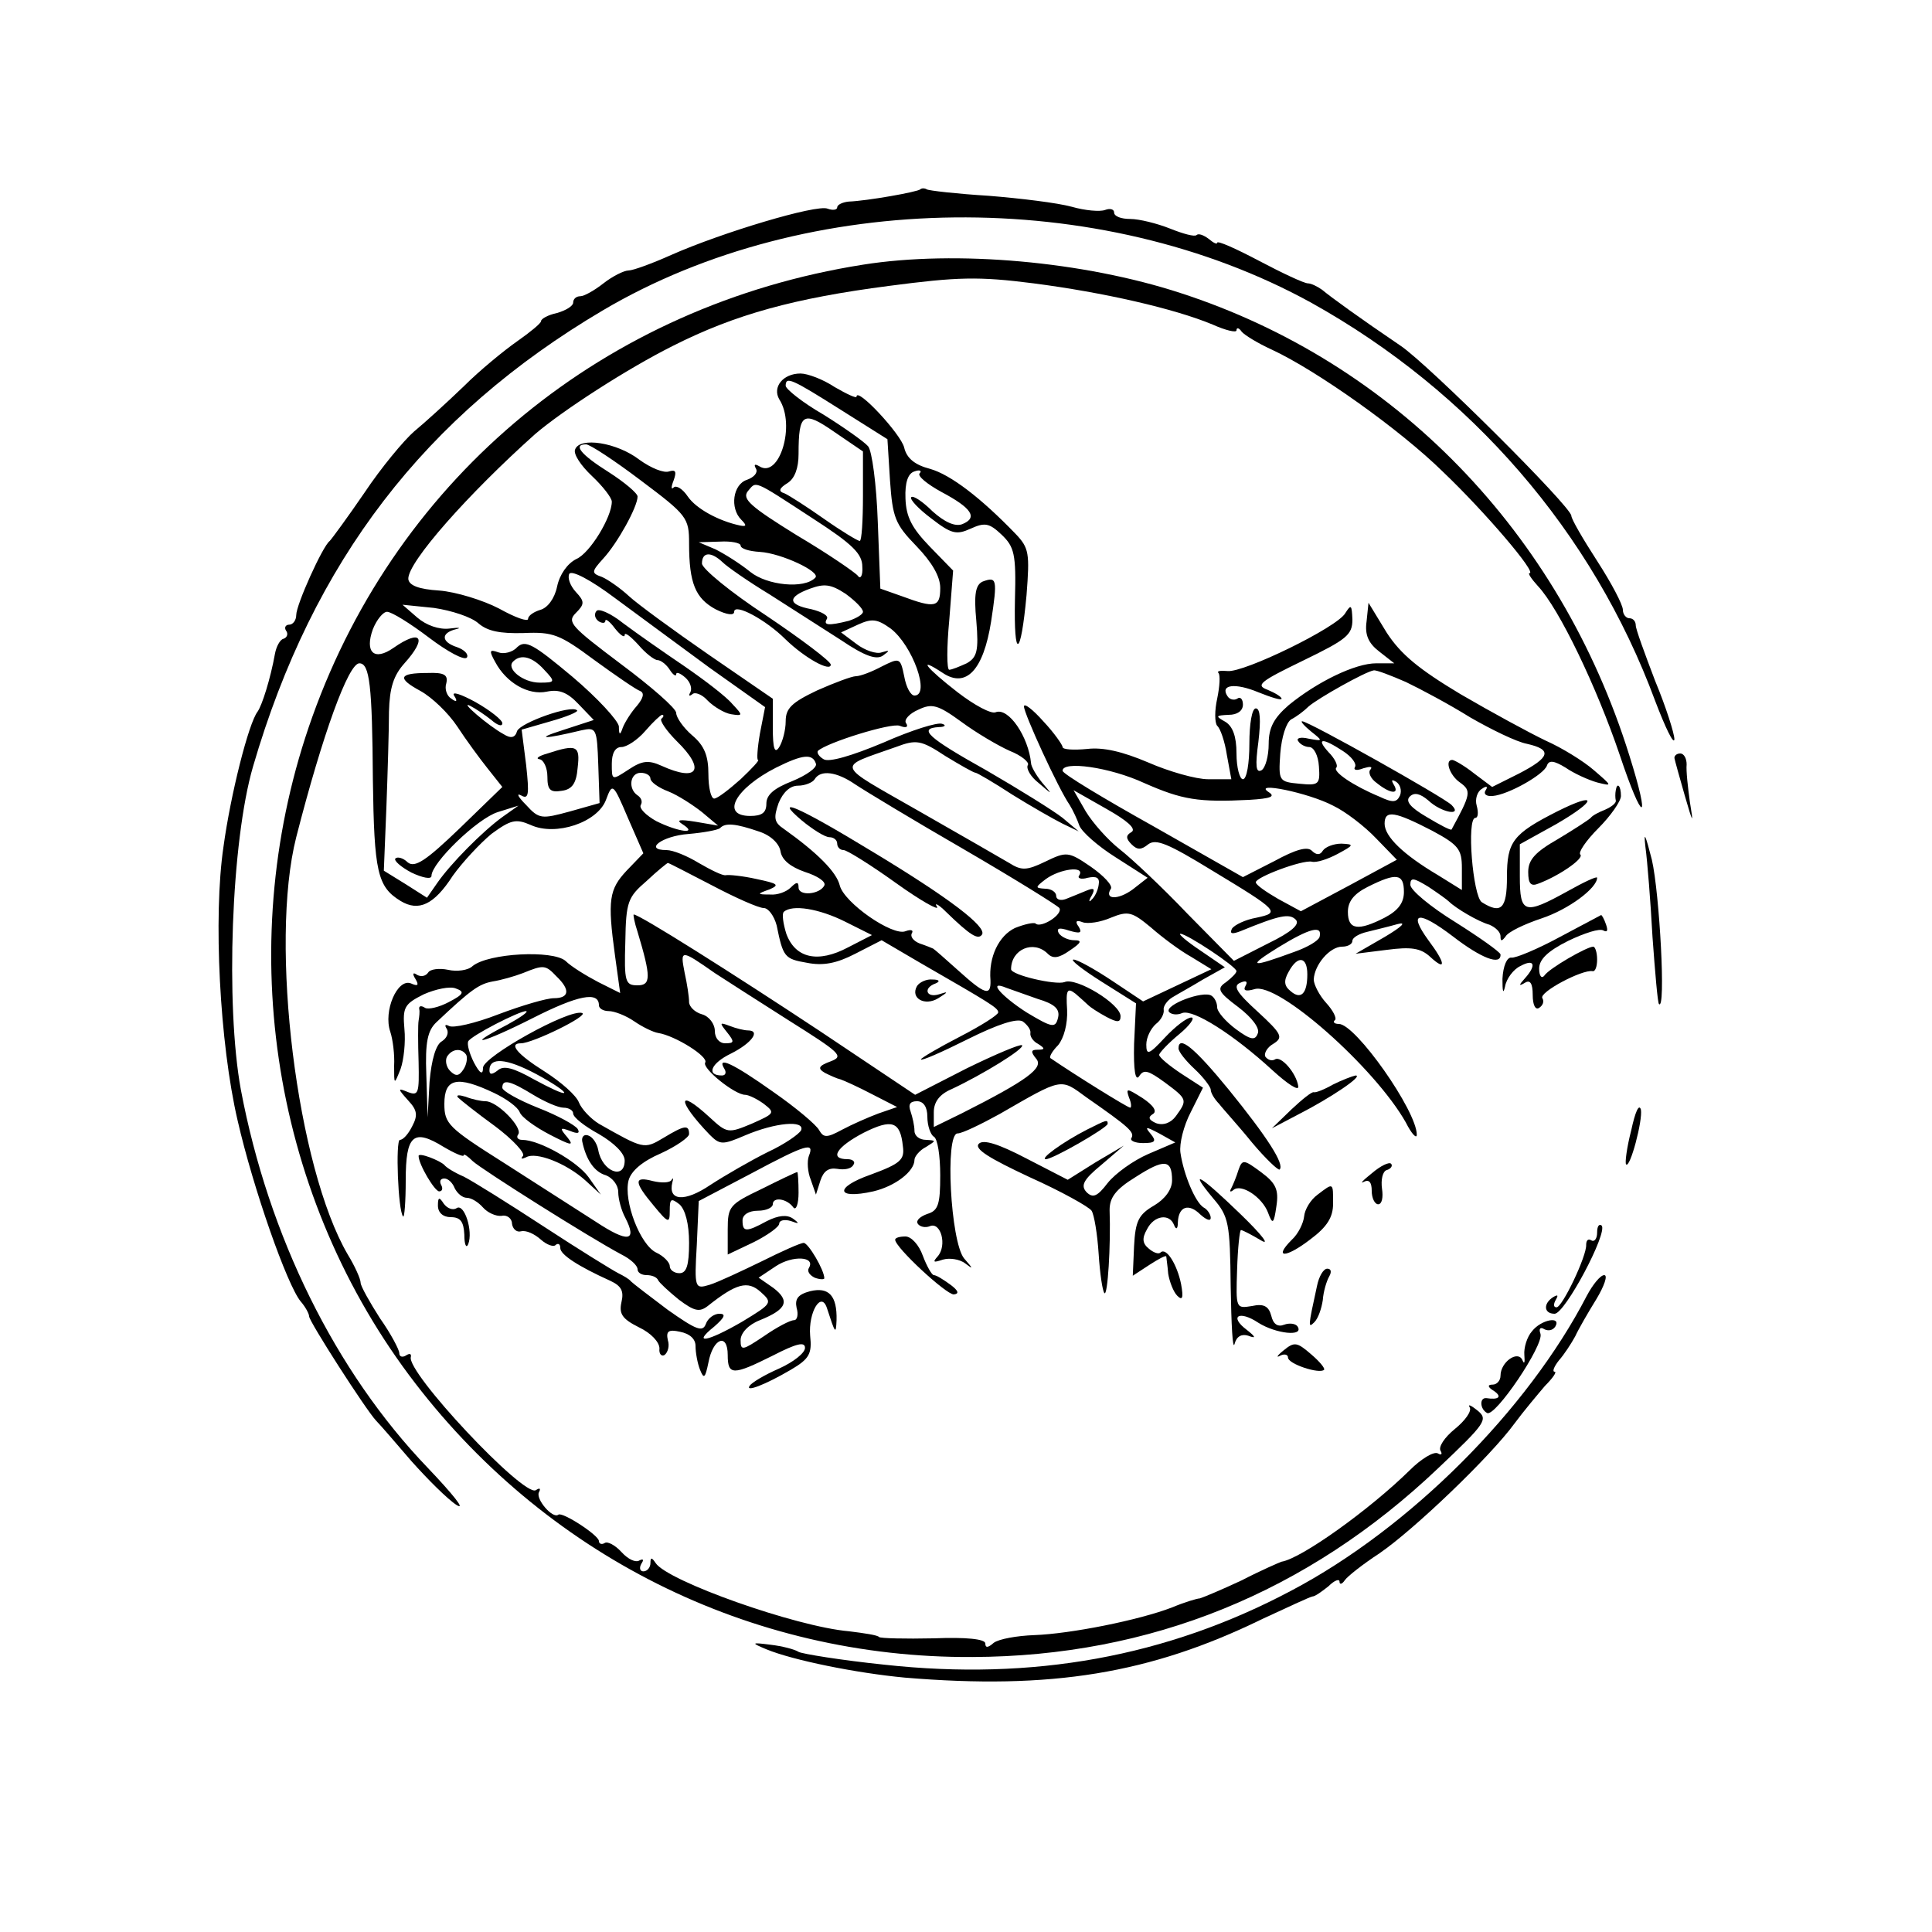 <?xml version="1.0" standalone="no"?>
<!DOCTYPE svg PUBLIC "-//W3C//DTD SVG 20010904//EN"
 "http://www.w3.org/TR/2001/REC-SVG-20010904/DTD/svg10.dtd">
<svg version="1.0" xmlns="http://www.w3.org/2000/svg"
 width="300pt" height="300pt" viewBox="0 0 300 300"
 preserveAspectRatio="xMidYMid meet">
<g transform="translate(0,300) scale(0.1,-0.1)"
fill="#000000" stroke="none">
<path d="M1429 2706 c-4 -4 -83 -18 -111 -19 -10 -1 -18 -5 -18 -9 0 -4 -7 -5
-15 -2 -17 7 -164 -37 -243 -72 -29 -13 -59 -24 -66 -24 -7 0 -25 -9 -39 -20
-14 -11 -30 -20 -36 -20 -6 0 -11 -4 -11 -10 0 -5 -11 -12 -25 -16 -14 -3 -25
-9 -25 -13 0 -3 -17 -17 -37 -31 -20 -14 -58 -45 -83 -70 -26 -25 -60 -56 -77
-70 -16 -14 -51 -56 -77 -95 -26 -38 -51 -72 -54 -75 -11 -8 -52 -99 -52 -115
0 -8 -5 -15 -11 -15 -5 0 -8 -4 -5 -9 4 -5 2 -11 -4 -13 -5 -1 -11 -12 -13
-23 -7 -39 -20 -80 -27 -90 -14 -18 -42 -129 -53 -210 -16 -108 -6 -305 22
-425 24 -105 77 -256 98 -281 7 -8 13 -19 13 -23 0 -8 88 -145 104 -162 6 -6
31 -35 55 -63 25 -28 56 -59 70 -68 15 -9 -6 17 -45 58 -143 149 -247 359
-290 587 -24 131 -15 386 19 502 93 319 267 545 543 708 318 188 771 193 1100
12 248 -138 437 -356 534 -618 16 -42 29 -69 30 -60 0 9 -13 50 -30 91 -16 42
-30 80 -30 86 0 6 -4 11 -10 11 -5 0 -10 6 -10 13 0 8 -18 42 -40 76 -22 34
-40 65 -40 70 0 14 -222 235 -265 264 -62 42 -109 76 -122 87 -7 5 -17 10 -22
10 -6 0 -40 16 -76 35 -36 19 -65 32 -65 28 0 -3 -6 0 -13 6 -8 6 -16 9 -19 6
-3 -3 -21 2 -41 10 -20 8 -48 15 -62 15 -14 0 -25 4 -25 10 0 5 -6 7 -14 4 -8
-3 -31 -1 -52 5 -22 6 -79 13 -129 17 -49 3 -93 8 -96 10 -3 2 -8 2 -10 0z"/>
<path d="M1340 2589 c-400 -63 -721 -327 -855 -702 -123 -344 -66 -732 150
-1022 208 -279 529 -440 875 -438 276 1 520 100 723 293 75 71 78 76 61 90
-10 8 -15 10 -12 5 4 -6 -7 -21 -23 -34 -16 -13 -26 -28 -22 -34 3 -5 1 -7 -4
-4 -6 4 -26 -8 -44 -26 -62 -61 -168 -137 -199 -142 -3 -1 -31 -13 -62 -29
-32 -15 -61 -27 -65 -28 -4 0 -24 -6 -43 -14 -52 -20 -158 -41 -214 -43 -27
-1 -55 -6 -63 -12 -9 -8 -13 -8 -13 -1 0 7 -30 10 -80 8 -45 -1 -83 0 -85 2
-2 3 -23 6 -47 9 -82 7 -282 78 -300 106 -6 9 -8 9 -8 0 0 -7 -5 -13 -11 -13
-5 0 -7 5 -3 12 4 6 3 8 -3 5 -6 -4 -18 2 -28 13 -10 11 -22 17 -26 14 -5 -3
-9 -1 -9 3 0 9 -57 46 -63 41 -9 -7 -36 25 -30 35 3 6 1 7 -5 3 -19 -11 -202
184 -194 207 1 5 -2 6 -8 2 -5 -3 -10 -2 -10 4 0 5 -13 30 -30 54 -16 25 -30
50 -30 55 0 6 -9 26 -20 44 -79 135 -122 483 -80 648 41 160 81 270 98 270 16
0 20 -34 21 -181 2 -143 7 -166 43 -188 28 -17 52 -6 81 39 15 21 42 50 60 65
30 22 38 24 61 14 39 -18 104 4 117 39 10 27 11 26 34 -28 l24 -55 -26 -27
c-27 -29 -30 -45 -18 -132 l8 -58 -34 17 c-19 10 -42 24 -51 33 -20 17 -119
12 -144 -8 -7 -7 -25 -9 -38 -6 -14 3 -28 1 -31 -4 -4 -6 -11 -7 -17 -4 -7 5
-8 2 -3 -6 6 -10 4 -12 -7 -7 -21 8 -43 -43 -32 -75 4 -12 7 -36 6 -53 0 -30
0 -30 10 -5 5 14 8 42 6 62 -3 34 0 39 30 54 18 8 41 13 50 9 14 -5 12 -9 -11
-21 -15 -8 -32 -12 -37 -9 -6 4 -10 3 -9 -2 1 -4 0 -12 -1 -18 -1 -5 -1 -34 0
-64 1 -48 0 -53 -16 -47 -17 7 -17 6 0 -13 14 -15 15 -23 6 -40 -6 -12 -14
-21 -19 -21 -7 0 -3 -111 5 -119 2 -2 4 23 4 56 0 71 12 81 59 52 17 -10 31
-16 31 -13 0 3 6 -1 14 -9 14 -13 182 -119 231 -145 14 -7 25 -17 25 -23 0 -5
6 -9 14 -9 8 0 16 -3 18 -8 2 -4 16 -17 32 -30 24 -18 32 -20 45 -10 44 35 62
40 82 22 19 -17 18 -18 -28 -46 -55 -32 -79 -36 -44 -8 16 14 19 20 8 20 -8 0
-18 -7 -21 -16 -5 -13 -15 -9 -59 22 -28 21 -54 41 -57 44 -3 4 -12 9 -20 13
-8 4 -60 36 -115 72 -55 36 -111 71 -125 78 -14 6 -27 14 -30 18 -7 7 -40 20
-40 14 0 -13 25 -55 32 -55 5 0 6 5 3 10 -3 6 -1 10 5 10 6 0 13 -7 16 -15 4
-8 12 -15 19 -15 7 0 18 -7 25 -15 7 -8 20 -14 29 -13 8 2 16 -4 16 -12 1 -8
7 -14 14 -12 8 2 21 -4 31 -13 9 -8 20 -12 23 -8 4 3 7 1 7 -5 0 -10 27 -28
78 -51 17 -8 21 -16 17 -33 -4 -18 1 -26 27 -39 19 -9 32 -23 32 -33 -1 -8 3
-13 8 -10 5 4 8 14 5 23 -3 14 1 17 19 13 15 -3 24 -11 24 -22 0 -10 3 -27 7
-37 6 -15 8 -13 13 11 7 38 30 47 30 12 0 -32 8 -32 70 -1 37 19 50 22 50 12
0 -8 -18 -22 -40 -32 -23 -10 -43 -22 -46 -27 -7 -10 23 1 64 25 29 17 33 25
30 53 -3 36 17 70 26 43 13 -40 14 -42 15 -19 1 38 -12 52 -41 45 -19 -5 -24
-12 -21 -26 3 -10 1 -19 -4 -19 -6 0 -27 -11 -47 -25 -33 -22 -36 -23 -36 -6
0 11 12 24 30 31 42 17 47 30 21 50 l-23 16 27 18 c26 17 62 15 51 -3 -3 -5 1
-11 9 -15 8 -3 15 -3 15 -1 0 13 -25 55 -32 55 -5 0 -34 -13 -66 -29 -31 -15
-67 -32 -80 -36 -23 -7 -24 -6 -20 62 l3 68 80 42 c88 47 100 50 91 28 -3 -8
-2 -25 3 -37 l8 -23 7 22 c5 15 13 20 26 18 11 -2 22 0 25 6 4 5 -1 9 -9 9
-29 0 -17 19 25 41 44 22 57 18 61 -21 3 -21 -4 -27 -50 -44 -57 -20 -54 -39
4 -26 34 8 64 31 64 49 0 5 8 15 18 20 16 10 16 10 0 11 -10 0 -18 6 -18 14 0
8 -3 21 -6 30 -4 11 -1 16 10 16 10 0 16 -9 16 -24 0 -14 5 -28 10 -31 6 -3
10 -30 10 -60 0 -45 -3 -55 -20 -60 -11 -4 -18 -10 -15 -15 3 -5 12 -7 19 -4
17 7 27 -30 12 -47 -8 -9 -7 -10 8 -5 10 3 26 1 35 -6 13 -10 12 -8 -2 8 -21
26 -30 194 -10 194 7 0 36 14 65 30 99 57 94 56 135 26 66 -46 75 -54 70 -63
-3 -4 5 -8 18 -8 19 0 21 3 12 14 -10 12 -8 12 13 1 l25 -14 -42 -18 c-23 -10
-51 -30 -63 -45 -16 -21 -23 -24 -33 -14 -9 10 -5 19 23 42 l35 30 -44 -26
-43 -27 -64 33 c-44 23 -67 30 -74 23 -8 -8 17 -23 79 -52 49 -22 92 -46 96
-52 4 -6 9 -36 11 -67 2 -31 6 -58 9 -61 5 -5 10 74 8 129 0 19 9 32 40 51 45
29 57 28 57 -5 0 -14 -11 -29 -28 -39 -24 -14 -29 -24 -31 -63 l-2 -46 26 17
c14 9 25 15 26 13 0 -2 2 -14 3 -27 2 -12 8 -28 14 -34 8 -8 10 -4 6 18 -6 30
-23 58 -32 49 -3 -3 -11 0 -18 6 -10 8 -11 16 -3 30 11 22 35 25 42 7 3 -8 6
-7 6 4 1 25 17 30 35 12 9 -8 16 -11 16 -5 0 5 -5 13 -11 16 -13 8 -31 51 -36
85 -2 14 5 42 16 63 l19 38 -34 22 c-18 12 -34 25 -34 29 0 3 14 18 31 32 17
14 25 26 19 26 -7 0 -25 -14 -41 -31 -25 -27 -29 -28 -29 -11 0 11 7 25 15 32
8 6 13 16 12 22 -1 5 5 14 13 19 8 5 30 17 48 28 l34 19 -38 26 c-21 14 -35
26 -31 26 10 0 87 -51 87 -58 0 -3 -7 -10 -16 -17 -15 -10 -13 -15 19 -39 21
-16 34 -33 30 -41 -4 -11 -11 -10 -34 7 -16 12 -29 27 -29 34 0 7 -4 15 -9 18
-13 8 -72 -14 -66 -25 3 -4 12 -6 21 -2 17 6 79 -33 140 -89 23 -21 41 -33 40
-25 -3 21 -27 48 -36 42 -5 -3 -11 -1 -15 4 -3 5 3 15 12 20 16 10 14 15 -24
50 -33 30 -39 40 -27 45 9 4 12 2 8 -5 -4 -7 0 -9 14 -5 36 12 187 -122 235
-207 9 -18 17 -26 17 -19 0 37 -95 172 -121 172 -7 0 -10 3 -6 6 3 3 -3 15
-14 27 -10 11 -19 28 -19 36 1 23 25 51 44 51 9 0 16 4 16 9 0 5 10 11 23 14
12 3 33 8 47 12 15 4 7 -4 -20 -20 l-45 -26 48 6 c38 5 53 3 68 -11 25 -23 24
-10 -3 26 -32 44 -16 47 38 6 44 -34 75 -46 74 -28 -1 4 -32 26 -70 50 -39 24
-70 50 -70 58 0 12 5 11 28 -3 15 -10 29 -20 32 -23 10 -10 45 -31 63 -36 9
-4 17 -11 17 -18 0 -8 2 -8 8 0 4 7 29 19 56 28 42 14 86 47 86 63 0 3 -21 -7
-46 -21 -67 -37 -74 -35 -74 23 l0 50 56 31 c64 37 66 52 2 20 -69 -35 -78
-47 -78 -102 0 -49 -9 -58 -39 -39 -14 9 -24 131 -10 131 4 0 5 8 2 19 -3 10
1 22 8 26 7 5 10 4 6 -2 -4 -6 1 -10 11 -9 24 2 79 33 84 47 3 9 11 8 29 -3
13 -9 35 -19 49 -23 24 -6 24 -6 -5 19 -16 14 -50 35 -75 46 -25 12 -84 44
-132 72 -65 39 -93 62 -115 96 l-28 46 -3 -29 c-3 -21 3 -34 20 -47 l23 -18
-28 0 c-33 0 -92 -29 -136 -65 -23 -20 -31 -35 -31 -60 0 -19 -5 -37 -11 -41
-9 -5 -10 7 -5 44 4 34 3 52 -4 52 -6 0 -10 -24 -10 -55 0 -30 -4 -55 -10 -55
-5 0 -10 18 -10 40 0 27 -6 42 -17 49 -16 9 -16 10 5 11 13 0 22 6 22 16 0 8
-4 13 -9 9 -5 -3 -12 -1 -15 4 -12 18 12 21 48 6 20 -8 36 -13 36 -10 0 3 -10
9 -22 14 -19 7 -11 13 55 45 68 33 77 40 77 64 -1 23 -2 24 -11 10 -12 -22
-158 -93 -183 -90 -11 1 -17 0 -14 -3 3 -3 2 -21 -2 -40 -4 -18 -4 -37 0 -42
5 -4 12 -25 15 -45 l7 -38 -36 0 c-19 0 -61 12 -93 26 -40 17 -70 24 -95 21
-21 -2 -38 -1 -38 3 0 3 -13 22 -30 40 -16 18 -30 29 -30 23 0 -11 53 -127 71
-153 5 -8 12 -23 15 -32 4 -10 29 -32 56 -49 l50 -32 -23 -18 c-23 -17 -45
-16 -34 1 3 5 -11 20 -31 34 -35 24 -38 24 -71 8 -29 -14 -37 -14 -56 -2 -12
7 -76 44 -141 81 -131 75 -128 66 -35 99 32 12 39 11 77 -14 23 -14 44 -26 47
-26 2 0 28 -15 57 -34 29 -18 64 -38 78 -45 l25 -12 -25 21 c-14 11 -67 44
-117 73 -93 52 -108 66 -75 68 9 0 12 3 5 5 -7 3 -48 -10 -91 -29 -50 -21 -85
-31 -93 -26 -7 4 -11 10 -9 13 14 13 114 44 127 39 10 -4 14 -2 10 4 -4 5 5
15 19 21 21 10 30 8 67 -19 23 -17 57 -37 75 -45 18 -7 31 -18 28 -22 -3 -5 4
-18 17 -28 22 -19 22 -19 5 1 -9 11 -17 25 -17 30 -4 41 -35 87 -55 79 -7 -3
-33 11 -59 31 -49 38 -64 57 -23 30 36 -24 63 4 75 80 10 66 9 70 -13 62 -11
-5 -14 -19 -10 -61 4 -47 1 -57 -15 -66 -11 -5 -23 -10 -27 -10 -4 0 -4 35 0
77 l6 77 -36 37 c-28 29 -37 46 -38 75 -1 25 4 39 14 42 8 3 12 1 8 -3 -4 -4
12 -17 34 -29 47 -25 57 -40 32 -50 -11 -4 -27 3 -46 20 -15 15 -30 25 -33 22
-3 -3 11 -18 31 -33 31 -24 39 -26 61 -16 22 10 29 9 48 -9 20 -19 23 -30 21
-101 -2 -95 9 -91 18 7 5 65 4 73 -17 95 -54 56 -101 92 -133 101 -23 6 -36
16 -40 33 -5 21 -74 95 -74 79 0 -3 -15 4 -34 15 -18 12 -42 21 -53 21 -27 0
-44 -21 -33 -40 26 -40 0 -124 -31 -104 -7 4 -9 3 -5 -4 3 -6 -3 -13 -14 -17
-22 -7 -27 -44 -9 -62 9 -9 8 -11 -2 -9 -33 7 -68 26 -81 45 -8 12 -18 18 -22
14 -4 -4 -4 1 0 11 5 14 3 17 -7 14 -8 -3 -28 5 -46 18 -35 27 -93 36 -100 16
-3 -7 9 -25 26 -41 17 -16 31 -34 31 -40 0 -24 -34 -80 -55 -89 -14 -7 -26
-24 -30 -43 -4 -19 -15 -33 -26 -36 -10 -3 -19 -9 -19 -14 0 -5 -20 2 -45 16
-25 13 -67 26 -93 28 -32 2 -47 8 -48 18 -1 26 93 132 197 225 42 36 142 101
214 137 97 49 189 74 335 93 107 14 139 15 225 4 108 -14 218 -39 278 -64 20
-9 37 -13 37 -9 0 5 4 4 8 -2 4 -5 25 -18 47 -28 69 -32 199 -124 266 -190 65
-62 146 -157 134 -157 -3 0 3 -9 13 -20 33 -35 91 -156 127 -262 36 -108 49
-109 15 -1 -108 346 -364 610 -697 718 -150 49 -348 67 -493 44z m-35 -225
l73 -46 4 -64 c4 -58 8 -68 41 -102 24 -25 37 -47 37 -65 0 -30 -8 -32 -59
-13 l-34 12 -4 104 c-2 58 -9 110 -15 117 -6 7 -37 29 -69 49 -33 19 -59 40
-59 45 0 15 9 11 85 -37z m35 -134 c0 -39 -2 -70 -5 -70 -3 0 -28 15 -55 34
-27 19 -55 37 -62 40 -10 3 -8 8 5 16 11 7 17 23 17 45 0 64 7 68 56 34 l44
-30 0 -69z m-345 24 c72 -54 75 -58 75 -98 0 -62 10 -85 41 -102 18 -9 29 -10
29 -4 0 14 49 -12 80 -43 30 -29 70 -51 70 -39 0 5 -45 39 -100 76 -55 36
-100 73 -100 81 0 18 14 19 32 2 7 -7 40 -30 73 -50 33 -21 83 -53 111 -71 37
-25 55 -31 65 -24 11 8 11 9 -2 5 -8 -3 -26 3 -39 13 l-24 18 26 12 c22 10 30
9 51 -6 34 -26 62 -104 37 -104 -6 0 -13 13 -16 30 -6 29 -7 29 -35 15 -15 -8
-33 -15 -40 -15 -6 0 -33 -10 -60 -22 -40 -19 -49 -28 -49 -48 0 -14 -5 -32
-10 -40 -7 -11 -10 -3 -10 30 l0 45 -99 68 c-55 38 -111 79 -124 91 -14 13
-33 26 -42 30 -17 6 -17 8 2 29 22 24 53 80 53 96 0 5 -20 22 -45 38 -43 27
-56 43 -35 43 6 0 44 -25 85 -56z m267 -59 c62 -40 77 -55 77 -75 1 -14 -3
-20 -7 -14 -4 5 -46 34 -95 63 -71 44 -85 56 -76 68 14 16 6 20 101 -42z
m-112 -42 c0 -5 13 -9 30 -10 33 -2 95 -31 86 -40 -17 -18 -75 -12 -101 9 -16
13 -40 28 -54 35 l-26 11 33 1 c17 1 32 -2 32 -6z m-48 -190 l86 -61 -8 -41
c-4 -23 -5 -41 -3 -41 3 0 -9 -13 -27 -30 -18 -16 -36 -30 -41 -30 -5 0 -9 17
-9 38 0 28 -6 44 -25 60 -14 12 -25 28 -25 35 0 7 -39 41 -86 76 -77 58 -84
65 -70 79 14 14 14 18 0 33 -9 10 -13 22 -10 28 4 6 34 -10 70 -37 35 -26 102
-75 148 -109z m238 87 c0 -4 -10 -10 -22 -14 -32 -8 -40 -7 -34 3 3 5 -8 11
-24 15 -37 7 -38 19 -2 32 22 8 32 7 55 -8 15 -11 27 -23 27 -28z m-597 -18
c14 -12 33 -16 70 -15 46 2 56 -2 110 -42 33 -24 65 -46 71 -48 7 -3 5 -11 -5
-23 -9 -10 -19 -26 -22 -34 -4 -12 -6 -12 -6 2 -1 9 -33 44 -72 77 -61 51 -73
58 -86 46 -7 -8 -21 -11 -29 -8 -14 5 -15 3 -5 -15 17 -32 51 -52 80 -46 19 4
32 -1 49 -19 l24 -25 -49 -16 c-44 -14 -28 -14 30 0 23 5 24 3 26 -54 l2 -59
-46 -13 c-44 -12 -48 -12 -68 10 -12 12 -16 19 -8 15 12 -7 13 1 8 47 l-7 55
45 13 c25 7 44 15 41 17 -9 9 -87 -19 -93 -32 -3 -11 -10 -12 -21 -5 -24 13
-70 53 -52 44 8 -4 23 -14 33 -22 9 -8 17 -11 17 -5 0 5 -19 20 -42 33 -22 12
-37 17 -33 10 6 -9 4 -11 -4 -5 -7 4 -11 15 -8 24 3 13 -3 17 -29 16 -45 0
-48 -8 -11 -28 18 -10 43 -34 57 -55 13 -20 35 -50 47 -65 l23 -29 -66 -64
c-53 -51 -70 -62 -81 -53 -7 7 -16 9 -19 6 -3 -3 8 -13 25 -22 17 -8 31 -11
31 -5 0 20 71 89 103 99 l32 10 -24 -17 c-32 -23 -82 -74 -102 -103 l-16 -23
-33 21 -34 21 4 99 c2 54 4 121 4 148 1 37 7 56 24 75 36 40 26 54 -17 24 -30
-21 -45 -7 -32 29 6 15 16 27 22 27 7 0 36 -18 65 -40 29 -22 55 -36 59 -31 3
5 -4 12 -15 16 -25 8 -26 22 -2 28 9 2 5 3 -10 1 -16 -2 -36 5 -50 17 l-23 20
49 -5 c27 -4 58 -14 69 -24z m102 -72 c18 -19 17 -20 -7 -20 -26 0 -53 22 -41
33 12 12 30 7 48 -13z m1338 -19 c23 -11 68 -35 100 -55 33 -19 72 -38 88 -41
40 -9 36 -21 -12 -46 l-42 -21 -28 21 c-15 12 -31 21 -34 21 -12 0 -4 -24 12
-35 18 -13 17 -18 -13 -73 -1 -2 -18 7 -38 19 -26 15 -34 25 -27 32 7 7 16 5
29 -6 20 -19 54 -25 36 -7 -12 12 -222 130 -232 130 -3 0 3 -7 14 -16 19 -15
18 -15 -4 -11 -12 3 -20 1 -16 -4 3 -5 11 -9 17 -9 7 0 14 -13 15 -30 2 -28 0
-30 -30 -27 -32 3 -33 4 -30 47 2 25 9 48 17 53 8 4 20 13 27 20 15 13 88 54
101 56 4 1 27 -8 50 -18z m-1156 -57 c-3 -3 8 -19 24 -35 45 -44 33 -64 -24
-38 -20 9 -30 8 -51 -6 -26 -17 -26 -17 -26 9 0 16 5 26 15 26 8 0 25 11 37
25 12 14 24 25 26 25 3 0 3 -3 -1 -6z m1058 -50 c14 -9 22 -20 19 -25 -3 -5 3
-6 13 -2 10 3 15 3 11 -2 -4 -4 0 -14 10 -21 21 -17 36 -18 26 -2 -4 7 -3 8 4
4 6 -4 9 -13 6 -21 -5 -11 -11 -12 -32 -2 -41 17 -73 39 -67 45 3 3 -2 14 -12
24 -20 22 -10 23 22 2z m-818 -20 c2 -6 -15 -18 -37 -27 -28 -11 -40 -21 -40
-35 0 -14 -7 -19 -25 -19 -47 0 -23 43 40 75 42 21 57 22 62 6z m510 -30 c59
-26 84 -30 163 -26 33 2 41 5 30 12 -26 17 62 -1 100 -21 19 -9 49 -32 67 -51
l32 -33 -74 -40 -75 -40 -35 19 c-19 11 -35 22 -35 26 0 8 72 35 87 32 7 -2
25 4 40 12 26 14 26 15 6 16 -12 0 -25 -5 -29 -11 -4 -7 -10 -7 -17 0 -7 7
-25 2 -58 -16 l-49 -25 -139 79 c-77 43 -140 81 -141 86 -1 16 73 6 127 -19z
m-767 7 c0 -5 12 -14 28 -20 15 -6 38 -21 52 -32 l25 -21 -35 6 c-25 4 -31 3
-20 -4 25 -16 -7 -12 -41 5 -16 9 -27 20 -24 25 3 5 1 11 -5 15 -15 10 -12 35
5 35 8 0 15 -4 15 -9z m318 -9 c15 -10 91 -56 169 -101 79 -46 145 -87 148
-91 6 -10 -29 -32 -37 -24 -3 2 -17 -1 -32 -7 -25 -12 -41 -45 -38 -81 1 -26
-9 -22 -50 15 -19 17 -37 33 -39 34 -2 1 -12 5 -21 8 -10 4 -15 11 -12 16 3 5
-2 6 -10 3 -20 -8 -95 44 -102 71 -5 21 -35 51 -87 88 -15 10 -16 17 -8 40 7
17 18 27 30 27 11 0 23 5 26 10 9 15 34 12 63 -8z m429 -74 c-9 -5 -9 -10 0
-19 9 -9 15 -9 26 0 12 9 31 1 98 -40 106 -64 107 -66 70 -74 -17 -3 -34 -11
-38 -17 -4 -8 0 -9 13 -4 61 25 76 28 86 18 7 -7 -6 -19 -43 -37 l-53 -27 -72
73 c-39 41 -87 86 -105 100 -19 15 -42 41 -53 59 l-19 33 51 -29 c32 -18 47
-31 39 -36z m467 2 c41 -22 46 -29 46 -58 l0 -34 -37 23 c-54 32 -83 60 -83
80 0 22 16 19 74 -11z m-1046 -1 c19 -6 32 -19 34 -31 2 -13 15 -24 38 -32 19
-6 33 -15 30 -21 -7 -14 -40 -17 -40 -3 0 9 -3 9 -12 0 -7 -7 -21 -12 -32 -11
-21 0 -21 1 -1 8 16 7 13 9 -20 16 -22 5 -44 7 -48 6 -5 -1 -23 8 -42 19 -18
11 -40 20 -50 20 -36 0 -7 22 34 25 23 2 45 6 49 9 8 9 25 7 60 -5z m-72 -84
c36 -19 72 -35 80 -35 7 0 16 -12 20 -27 10 -49 12 -52 47 -58 25 -5 46 -1 75
14 l41 21 58 -34 c111 -64 123 -71 123 -78 0 -4 -27 -21 -60 -38 -33 -17 -60
-33 -60 -35 0 -3 32 11 72 31 48 24 77 33 86 28 7 -5 13 -13 12 -18 -1 -5 4
-13 12 -17 11 -7 11 -9 -1 -9 -10 0 -11 -3 -2 -14 12 -14 -13 -33 -116 -85
l-43 -21 0 23 c0 16 9 28 28 36 47 22 114 63 109 68 -3 2 -41 -14 -86 -36
l-80 -41 -148 99 c-136 90 -280 181 -289 181 -1 0 1 -12 6 -27 21 -70 21 -83
0 -83 -19 0 -21 5 -19 68 1 62 4 69 33 94 17 16 32 28 33 28 2 0 32 -16 69
-35z m570 16 c-4 -5 3 -7 13 -4 14 3 19 0 17 -11 -1 -8 -6 -19 -11 -23 -4 -5
-5 -2 0 6 6 11 4 13 -8 8 -10 -4 -24 -10 -32 -13 -8 -3 -15 -1 -15 5 0 6 -8
11 -17 11 -16 1 -16 2 1 15 22 16 61 21 52 6z m504 -26 c0 -17 -9 -29 -30 -40
-41 -21 -57 -19 -57 9 0 16 9 28 31 39 44 22 56 21 56 -8z m-868 -46 l42 -21
-37 -19 c-47 -25 -82 -17 -96 21 -5 16 -7 31 -4 34 13 12 55 5 95 -15z m538
-55 l31 -19 -53 -25 -53 -25 -48 32 c-27 18 -54 33 -60 33 -6 0 13 -15 43 -34
l54 -34 -3 -63 c-1 -41 2 -59 8 -50 7 11 14 9 40 -10 35 -26 35 -27 17 -52 -8
-11 -20 -15 -31 -11 -11 5 -13 9 -5 14 7 4 2 13 -16 25 -24 15 -26 16 -21 1 4
-9 4 -16 2 -16 -4 0 -86 51 -124 77 -2 2 3 11 12 20 9 11 15 33 14 55 -2 31 0
35 13 25 8 -7 17 -15 20 -18 3 -3 15 -11 28 -18 17 -9 22 -9 22 1 0 19 -69 61
-87 53 -14 -5 -83 11 -83 20 0 31 35 46 57 24 8 -8 17 -7 34 5 18 12 20 16 7
16 -9 0 -20 5 -24 11 -4 8 1 9 16 4 17 -5 21 -4 15 6 -6 8 -4 11 6 7 8 -3 28
0 44 7 27 11 33 9 62 -15 17 -15 45 -36 63 -46z m199 31 c-2 -6 -19 -16 -39
-23 -68 -25 -75 -24 -25 7 49 30 69 35 64 16z m-939 -56 c14 -9 65 -42 114
-73 81 -51 87 -56 66 -64 -19 -7 -21 -11 -9 -18 8 -4 19 -9 24 -10 6 -2 28
-12 49 -23 l39 -20 -29 -10 c-16 -6 -41 -17 -56 -25 -24 -13 -29 -13 -36 -1
-4 8 -36 35 -72 60 -62 44 -88 56 -75 35 3 -5 2 -10 -4 -10 -25 0 -17 19 14
34 32 16 47 36 26 36 -5 0 -18 3 -28 7 -16 6 -16 5 -4 -10 12 -15 11 -17 -3
-17 -9 0 -16 8 -16 19 0 11 -9 23 -20 26 -11 3 -20 12 -20 19 0 8 -3 28 -7 46
-7 36 -6 36 47 -1z m920 -2 c0 -30 -10 -40 -26 -26 -10 8 -11 16 -3 30 14 26
29 24 29 -4z m-1166 -3 c22 -21 20 -34 -4 -34 -11 0 -49 -11 -86 -25 -36 -14
-71 -22 -77 -18 -6 3 -7 1 -3 -5 3 -6 0 -14 -8 -19 -9 -5 -16 -28 -19 -63 l-3
-55 -2 66 c-2 51 2 69 16 82 54 51 66 59 87 63 13 2 34 8 47 13 32 13 35 13
52 -5z m747 -35 c27 -8 35 -16 32 -29 -4 -17 -9 -16 -49 8 -39 25 -62 51 -31
38 6 -2 28 -10 48 -17z m-681 -10 c0 -5 7 -9 15 -9 9 0 27 -7 40 -16 13 -9 30
-17 37 -18 26 -4 79 -37 73 -46 -5 -9 46 -50 62 -50 5 0 18 -6 29 -14 18 -14
17 -15 -19 -31 -36 -15 -38 -15 -65 10 -51 47 -51 26 0 -27 16 -16 20 -16 55
-1 47 20 93 24 87 8 -3 -6 -26 -22 -52 -34 -26 -13 -66 -36 -89 -51 -40 -27
-66 -25 -59 4 2 6 1 8 -1 4 -3 -5 -16 -5 -29 -2 -30 8 -30 -1 1 -38 23 -28 25
-28 25 -8 0 19 2 20 15 10 9 -8 15 -30 15 -60 0 -35 -4 -47 -15 -47 -8 0 -15
5 -15 11 0 6 -10 16 -21 21 -25 12 -51 80 -43 112 4 15 22 30 50 42 24 11 44
25 44 30 0 15 -7 14 -40 -6 -30 -18 -31 -17 -100 22 -13 8 -27 23 -31 33 -4
11 -28 32 -53 48 -43 27 -57 44 -37 44 18 0 106 43 95 47 -20 7 -154 -68 -154
-85 0 -12 -5 -9 -14 8 -7 14 -11 28 -9 33 5 9 79 47 90 47 4 -1 -9 -10 -29
-21 -71 -37 -38 -29 39 10 71 36 103 42 103 20z m-206 -77 c2 -4 1 -14 -4 -22
-7 -11 -12 -12 -21 -3 -6 6 -8 16 -5 22 8 13 23 14 30 3z m152 -59 c-2 -2 -23
8 -47 21 -32 18 -47 22 -56 14 -9 -7 -13 -7 -13 0 0 21 26 19 73 -6 26 -14 45
-27 43 -29z m-109 0 c19 -9 37 -22 40 -30 3 -8 24 -23 47 -35 33 -17 38 -18
27 -4 -12 14 -12 16 4 10 12 -5 16 -4 12 3 -4 6 -31 21 -62 33 -30 12 -55 26
-55 31 0 14 12 11 48 -11 18 -11 39 -20 47 -20 8 0 15 -4 15 -9 0 -6 18 -20
40 -32 24 -14 40 -30 40 -41 0 -31 -35 -17 -41 16 -2 11 -9 21 -16 23 -6 2
-10 -2 -9 -9 6 -29 19 -48 37 -53 10 -4 19 -15 19 -26 0 -11 5 -29 11 -40 19
-37 4 -39 -46 -6 -28 18 -92 59 -142 91 -87 55 -93 61 -93 92 0 40 20 44 77
17z"/>
<path d="M926 2051 c-4 -5 -2 -12 4 -16 5 -3 10 -3 10 1 0 4 7 -1 15 -12 8
-10 15 -15 15 -10 0 5 9 -2 21 -15 11 -13 25 -24 30 -24 5 0 14 -7 19 -15 5
-8 10 -11 10 -7 0 4 6 2 14 -5 8 -7 11 -17 8 -23 -3 -5 -2 -7 3 -3 4 4 15 0
24 -10 9 -9 25 -19 36 -21 19 -3 19 -2 2 16 -9 11 -43 37 -75 59 -31 21 -74
51 -94 66 -20 16 -39 24 -42 19z"/>
<path d="M850 1830 c-14 -4 -19 -8 -12 -9 6 -1 12 -13 12 -27 0 -20 4 -25 22
-22 16 2 23 11 25 36 4 34 -1 37 -47 22z"/>
<path d="M1245 1726 c17 -14 36 -26 43 -26 6 0 12 -4 12 -10 0 -5 4 -10 10
-10 5 0 42 -23 81 -51 39 -28 68 -44 64 -37 -5 7 2 4 13 -7 39 -38 51 -45 57
-36 7 12 -50 56 -171 129 -115 70 -155 87 -109 48z"/>
<path d="M1424 1469 c-11 -19 12 -32 33 -19 16 10 16 11 1 6 -20 -6 -25 10 -5
17 7 3 6 6 -5 6 -9 1 -20 -4 -24 -10z"/>
<path d="M711 1296 c4 -4 29 -24 58 -45 28 -21 47 -42 43 -46 -4 -5 -2 -5 5
-2 15 9 62 -9 92 -36 l24 -22 -19 27 c-18 25 -77 58 -103 58 -7 0 -10 4 -6 9
6 11 -33 51 -51 51 -7 0 -21 3 -31 7 -10 3 -15 3 -12 -1z"/>
<path d="M2600 1823 c1 -5 8 -30 16 -58 13 -45 14 -46 8 -10 -3 22 -6 48 -5
58 0 9 -4 17 -10 17 -5 0 -9 -3 -9 -7z"/>
<path d="M2509 1773 c-1 -5 -1 -12 0 -16 1 -4 -7 -10 -16 -14 -10 -4 -20 -9
-23 -13 -3 -3 -26 -18 -51 -33 -35 -20 -46 -32 -46 -51 0 -18 4 -23 16 -18 32
12 71 39 65 45 -4 3 9 22 28 41 19 19 35 42 35 50 0 16 -6 22 -8 9z"/>
<path d="M2555 1685 c3 -22 8 -85 11 -140 4 -55 8 -102 10 -104 11 -12 1 172
-11 224 -10 39 -13 46 -10 20z"/>
<path d="M2422 1545 c-35 -19 -69 -33 -75 -32 -7 1 -13 -13 -14 -33 0 -19 1
-25 4 -12 2 12 13 27 24 32 22 12 25 1 7 -19 -10 -11 -10 -13 0 -7 8 5 12 -1
12 -19 0 -15 4 -24 10 -20 6 4 8 10 5 15 -6 9 62 45 78 42 4 -1 7 7 7 18 0 11
-3 20 -6 20 -10 0 -69 -34 -76 -45 -4 -5 -8 -1 -8 11 0 14 13 27 45 43 25 12
49 20 55 16 6 -3 7 0 4 9 -3 9 -7 16 -8 15 0 0 -30 -16 -64 -34z"/>
<path d="M1830 1372 c0 -5 11 -19 25 -32 14 -13 25 -28 25 -32 0 -5 6 -15 13
-22 6 -8 30 -34 51 -60 21 -25 41 -44 43 -42 8 8 -19 50 -79 124 -54 66 -78
85 -78 64z"/>
<path d="M2070 1316 c-14 -8 -27 -13 -30 -12 -3 1 -18 -11 -35 -27 l-30 -29
40 21 c51 26 103 61 90 61 -5 -1 -21 -7 -35 -14z"/>
<path d="M2533 1245 c-7 -27 -10 -51 -8 -53 6 -7 26 68 23 85 -3 10 -9 -4 -15
-32z"/>
<path d="M1688 1246 c-39 -20 -74 -46 -64 -46 11 0 96 49 96 55 0 7 -2 6 -32
-9z"/>
<path d="M1923 1183 c-3 -10 -8 -22 -11 -28 -3 -5 -2 -7 3 -3 12 11 45 -11 54
-35 7 -19 9 -18 13 10 4 26 -1 36 -24 53 -27 20 -29 20 -35 3z"/>
<path d="M2130 1178 c-14 -11 -19 -17 -12 -13 8 4 12 -1 12 -14 0 -12 5 -21
10 -21 6 0 8 11 6 24 -2 14 1 27 7 29 7 2 10 7 7 10 -3 3 -16 -3 -30 -15z"/>
<path d="M1183 1154 c-50 -24 -53 -27 -53 -63 l0 -39 40 19 c22 11 40 24 40
29 0 5 8 7 18 4 13 -5 14 -4 3 4 -9 6 -22 5 -40 -4 -33 -18 -38 -17 -38 1 0 9
10 15 24 15 13 0 23 5 23 10 0 12 22 9 32 -5 4 -5 8 5 8 23 0 17 -1 32 -2 32
-2 0 -27 -12 -55 -26z"/>
<path d="M1884 1139 c24 -28 26 -38 27 -137 1 -59 3 -99 6 -89 3 12 11 16 21
13 13 -5 12 -2 -2 9 -28 21 -12 31 18 11 27 -17 71 -22 61 -6 -3 5 -13 6 -21
3 -10 -4 -17 1 -20 14 -4 15 -12 19 -30 15 -25 -4 -25 -4 -23 57 1 33 4 61 6
61 2 0 16 -7 31 -16 15 -9 1 9 -31 40 -64 62 -83 73 -43 25z"/>
<path d="M2046 1145 c-11 -8 -20 -23 -21 -34 -1 -10 -9 -27 -19 -36 -29 -29
-10 -29 28 0 27 20 36 35 36 56 0 33 1 33 -24 14z"/>
<path d="M680 1128 c0 -11 8 -18 20 -18 15 0 20 -7 21 -27 0 -16 3 -22 6 -15
8 20 -6 64 -18 56 -6 -4 -15 0 -20 7 -7 11 -9 10 -9 -3z"/>
<path d="M2480 1086 c0 -9 -4 -15 -9 -12 -5 3 -8 0 -8 -7 1 -17 -37 -97 -46
-97 -5 0 -5 5 -1 12 4 7 3 8 -4 4 -16 -10 -15 -26 2 -26 16 0 83 126 73 137
-4 3 -7 -1 -7 -11z"/>
<path d="M1390 1075 c0 -12 79 -85 91 -85 9 1 7 6 -5 15 -11 8 -22 15 -26 15
-3 0 -11 14 -17 30 -6 17 -18 30 -27 30 -9 0 -16 -2 -16 -5z"/>
<path d="M2045 1003 c-14 -64 -14 -66 -4 -56 6 6 11 21 13 34 1 14 6 30 10 37
4 7 3 12 -3 12 -6 0 -13 -12 -16 -27z"/>
<path d="M2464 988 c-92 -178 -275 -361 -459 -458 -194 -103 -402 -140 -631
-115 -68 7 -129 17 -134 20 -6 4 -26 9 -43 11 -31 4 -31 3 -7 -7 41 -17 140
-37 215 -44 227 -19 381 6 555 91 39 18 73 34 78 35 4 0 15 8 25 16 9 9 17 12
17 7 0 -5 4 -4 8 2 4 6 28 25 54 42 54 37 173 151 210 202 14 19 36 45 47 58
12 12 19 22 15 22 -4 0 -1 8 7 18 8 9 19 26 25 37 5 11 20 37 33 58 12 20 18
37 12 37 -6 0 -18 -15 -27 -32z"/>
<path d="M2379 933 c-8 -9 -13 -26 -12 -37 1 -12 0 -15 -3 -8 -7 16 -34 -3
-34 -24 0 -8 -6 -14 -12 -14 -9 0 -8 -4 2 -10 13 -9 7 -14 -12 -11 -11 1 -10
-17 1 -23 12 -8 89 106 83 123 -3 8 0 11 6 7 6 -3 13 -2 17 4 10 17 -22 11
-36 -7z"/>
<path d="M1993 903 c-10 -8 -12 -12 -5 -8 6 3 12 2 12 -3 0 -10 49 -26 56 -19
2 2 -7 13 -20 24 -22 19 -26 20 -43 6z"/>
</g>
</svg>
